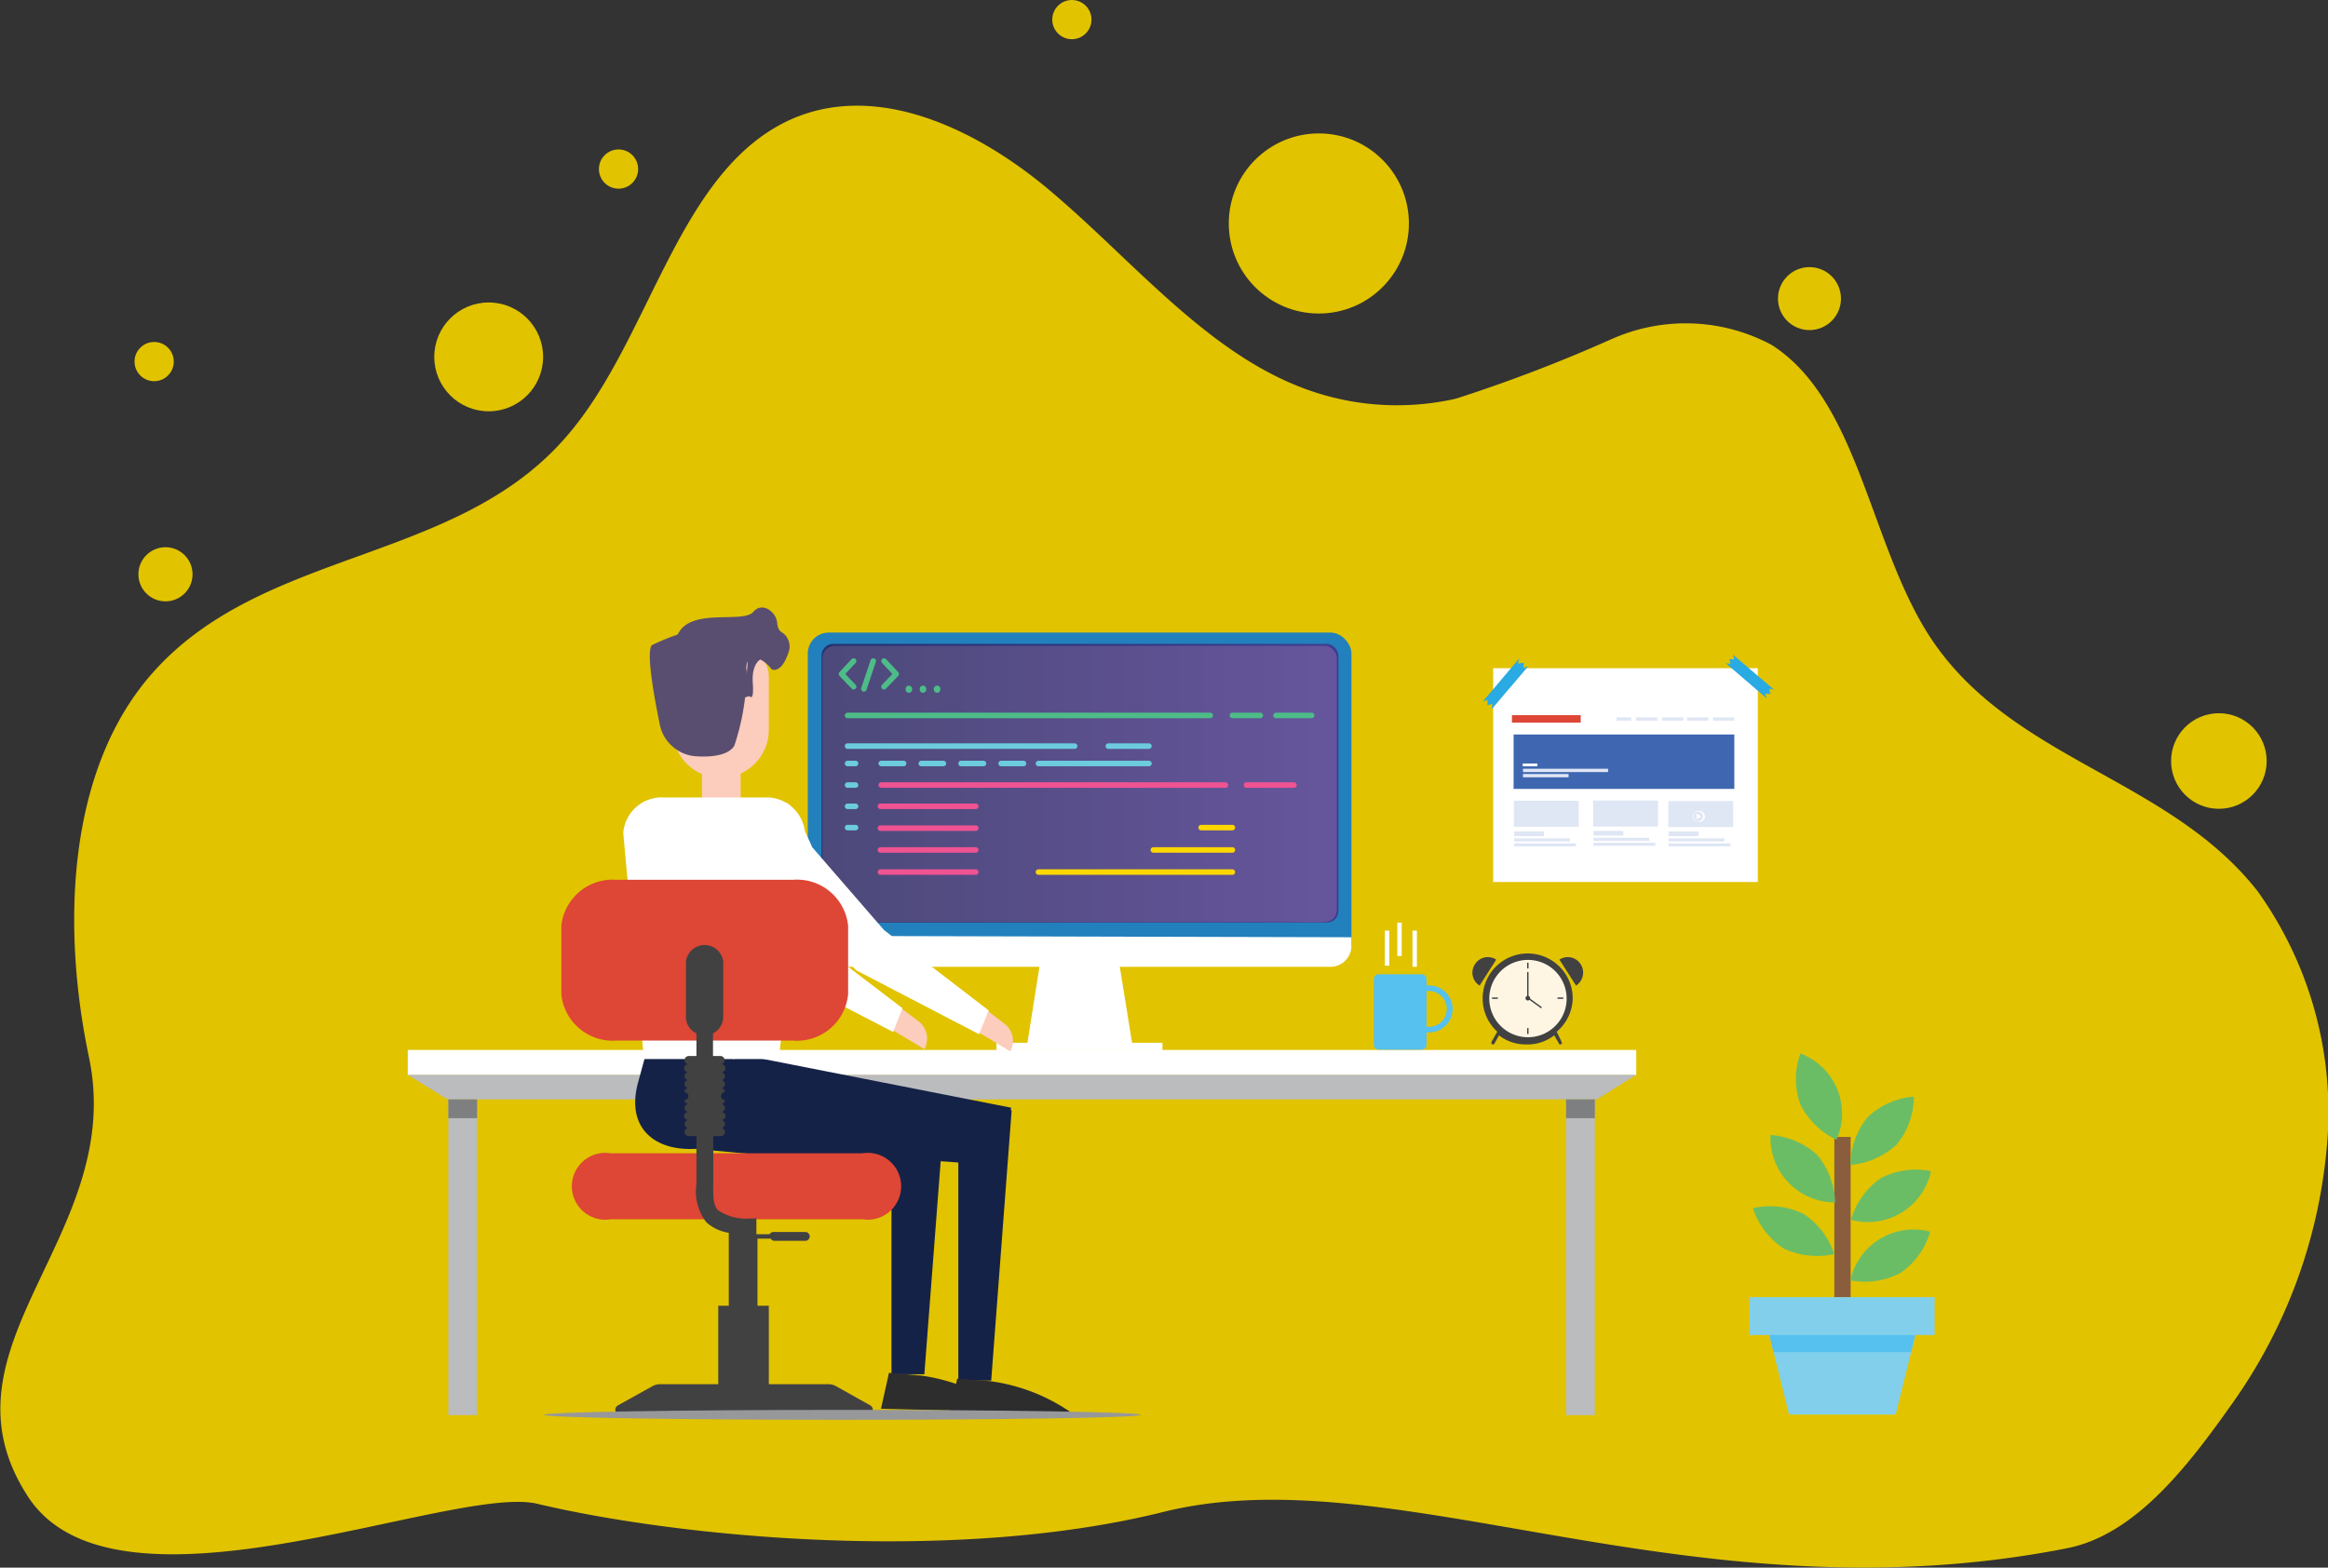 <svg xmlns="http://www.w3.org/2000/svg" xmlns:xlink="http://www.w3.org/1999/xlink" viewBox="0 0 84.27 56.75"><rect x="0" y="0" width="84.27" height="56.75" fill="#333333" stroke="none"/><defs><style>.cls-1{isolation:isolate;}.cls-2{fill:#e1c300;}.cls-3{fill:#fff;}.cls-4{fill:#babcbe;}.cls-5{fill:#6e6f71;opacity:0.8;}.cls-27,.cls-5,.cls-9{mix-blend-mode:multiply;}.cls-27,.cls-6{fill:#56c1ee;}.cls-7{fill:#bfbdbe;mix-blend-mode:darken;}.cls-8{fill:#2280bd;}.cls-9{opacity:0.81;fill:url(#Degradado_sin_nombre_28);}.cls-10,.cls-12,.cls-13,.cls-14{fill:none;stroke-linecap:round;stroke-linejoin:round;stroke-width:0.2px;}.cls-10{stroke:#4ebc88;}.cls-11{fill:#4ebc88;}.cls-12{stroke:#6cccde;}.cls-13{stroke:#ef5392;}.cls-14{stroke:#fed700;}.cls-15{fill:#152247;}.cls-16{fill:#fcccbc;}.cls-17{fill:#594e70;}.cls-18{fill:#2d2d2d;}.cls-19{fill:#de4635;}.cls-20{fill:#414142;}.cls-21{fill:#fef6e3;}.cls-22{fill:#2aaae2;}.cls-23{fill:#3f67b1;}.cls-24{fill:#dfe6f4;}.cls-25{fill:#979899;}.cls-26{fill:#82cfec;}.cls-28{fill:#8a5e3c;}.cls-29{fill:#6bbd65;}</style><linearGradient id="Degradado_sin_nombre_28" x1="29.74" y1="28.36" x2="48.45" y2="28.36" gradientUnits="userSpaceOnUse"><stop offset="0" stop-color="#231f5b"/><stop offset="1" stop-color="#432e86"/></linearGradient></defs><title>Drupal Developers Studio_1</title><g class="cls-1"><g id="Layer_2" data-name="Layer 2"><g id="Layer_1-2" data-name="Layer 1"><path class="cls-2" d="M74.82,56.05c2.45-.48,4.34-2.92,5.94-5.18a18.86,18.86,0,0,0,3.45-9.17,13.72,13.72,0,0,0-2.49-9.44c-3.24-4.13-8.92-4.73-11.85-9.19-2.2-3.37-2.58-8.58-5.75-10.59a6.59,6.59,0,0,0-5.77-.21,55.37,55.37,0,0,1-5.64,2.16,9.61,9.61,0,0,1-5.89-.52c-3.34-1.4-5.91-4.56-8.8-7S31.27,2.76,28.09,4.6c-3.68,2.13-4.66,7.86-7.61,11.23-4,4.61-11,4-15,8.58-3,3.43-3.28,9-2.26,13.86C4.58,44.73-2.51,48.73,1,54.16c3.17,4.94,15.38-.45,18.45.28,5.14,1.22,15.08,2.18,22.64.3C50.45,52.65,61.16,58.74,74.82,56.05Z"/><circle class="cls-2" cx="17.69" cy="12.92" r="1.97"/><circle class="cls-2" cx="65.5" cy="10.81" r="1.14"/><circle class="cls-2" cx="22.39" cy="6.12" r="0.71"/><circle class="cls-2" cx="80.32" cy="27.55" r="1.73"/><circle class="cls-2" cx="5.99" cy="20.79" r="0.98"/><circle class="cls-2" cx="47.74" cy="8.09" r="3.26"/><circle class="cls-2" cx="38.8" cy="0.71" r="0.71"/><circle class="cls-2" cx="5.58" cy="13.09" r="0.71"/><rect class="cls-3" x="14.76" y="38.01" width="44.47" height="0.91"/><polygon class="cls-4" points="57.8 39.8 16.2 39.8 14.76 38.91 59.23 38.91 57.8 39.8"/><rect class="cls-4" x="16.23" y="39.8" width="1.04" height="11.43"/><rect class="cls-4" x="56.69" y="39.8" width="1.04" height="11.43"/><rect class="cls-5" x="56.69" y="39.8" width="1.04" height="0.68"/><rect class="cls-5" x="16.23" y="39.8" width="1.04" height="0.68"/><path class="cls-6" d="M51.64,35.68h0v-.23a.18.18,0,0,0-.18-.18H49.91a.18.18,0,0,0-.18.18v2.37a.18.18,0,0,0,.18.18h1.55a.18.18,0,0,0,.18-.18v-.45h0a.85.85,0,1,0,0-1.69Zm0,1.49h0V35.88h0a.65.65,0,1,1,0,1.29Z"/><path class="cls-3" d="M50.58,34.61h.16V33.4h-.16Zm-.45.35h.16V33.69h-.16Zm1-1.27V35h.16V33.69Z"/><polygon class="cls-7" points="43.22 30.35 43.04 29.26 40.33 29.26 40.14 30.35 43.22 30.35"/><polygon class="cls-3" points="41 37.88 37.17 37.88 37.72 34.41 40.44 34.41 41 37.88"/><rect class="cls-8" x="29.24" y="22.9" width="19.68" height="12.05" rx="0.76" ry="0.76"/><rect class="cls-3" x="29.77" y="23.38" width="18.62" height="10" rx="0.44" ry="0.44"/><rect class="cls-3" x="36.07" y="37.75" width="6.01" height="0.27"/><path class="cls-3" d="M29.24,33.88v.31A.76.76,0,0,0,30,35H48.16a.76.76,0,0,0,.76-.76v-.31Z"/><rect class="cls-9" x="29.74" y="23.31" width="18.71" height="10.09" rx="0.42" ry="0.42"/><polyline class="cls-10" points="30.9 23.93 30.46 24.4 30.9 24.86"/><polyline class="cls-10" points="32 23.93 32.44 24.4 32 24.86"/><line class="cls-10" x1="31.27" y1="24.94" x2="31.61" y2="23.93"/><ellipse class="cls-11" cx="32.9" cy="24.95" rx="0.12" ry="0.13"/><ellipse class="cls-11" cx="33.41" cy="24.95" rx="0.12" ry="0.13"/><ellipse class="cls-11" cx="33.92" cy="24.95" rx="0.12" ry="0.13"/><line class="cls-10" x1="30.68" y1="25.9" x2="43.81" y2="25.9"/><line class="cls-10" x1="44.61" y1="25.9" x2="45.62" y2="25.9"/><line class="cls-10" x1="46.19" y1="25.9" x2="47.48" y2="25.9"/><line class="cls-12" x1="30.68" y1="27.01" x2="38.9" y2="27.01"/><line class="cls-12" x1="40.12" y1="27.01" x2="41.59" y2="27.01"/><line class="cls-12" x1="41.59" y1="27.64" x2="37.59" y2="27.64"/><line class="cls-12" x1="37.05" y1="27.64" x2="36.24" y2="27.64"/><line class="cls-12" x1="35.6" y1="27.64" x2="34.79" y2="27.64"/><line class="cls-12" x1="34.15" y1="27.64" x2="33.35" y2="27.64"/><line class="cls-12" x1="32.71" y1="27.64" x2="31.9" y2="27.64"/><line class="cls-13" x1="44.36" y1="28.42" x2="31.9" y2="28.42"/><line class="cls-12" x1="30.97" y1="27.64" x2="30.68" y2="27.64"/><line class="cls-12" x1="30.97" y1="28.42" x2="30.68" y2="28.42"/><line class="cls-12" x1="30.97" y1="29.19" x2="30.68" y2="29.19"/><line class="cls-12" x1="30.97" y1="29.96" x2="30.68" y2="29.96"/><line class="cls-13" x1="45.12" y1="28.42" x2="46.84" y2="28.42"/><line class="cls-13" x1="31.87" y1="29.19" x2="35.32" y2="29.19"/><line class="cls-13" x1="31.87" y1="29.98" x2="35.32" y2="29.98"/><line class="cls-13" x1="31.87" y1="30.77" x2="35.32" y2="30.77"/><line class="cls-13" x1="31.87" y1="31.57" x2="35.32" y2="31.57"/><line class="cls-14" x1="37.59" y1="31.57" x2="44.61" y2="31.57"/><line class="cls-14" x1="41.75" y1="30.77" x2="44.61" y2="30.77"/><line class="cls-14" x1="43.48" y1="29.96" x2="44.61" y2="29.96"/><path class="cls-15" d="M33.4,40l-.57,2.3-7.67-.71c-1.4.08-2.49-.7-2.08-2.34l.45-1.65Z"/><path class="cls-15" d="M36.6,40.1l-.17,2.11-7.65-.55c-1.6-.14-2.73-.78-2.46-2.15l.31-1.37Z"/><path class="cls-16" d="M25.82,27.36h.59a.41.41,0,0,1,.41.41v2.07a0,0,0,0,1,0,0h-1.4a0,0,0,0,1,0,0V27.76a.41.41,0,0,1,.41-.41Z" transform="translate(52.23 57.19) rotate(180)"/><path class="cls-16" d="M32.16,37.2l1.3.78h0a.79.79,0,0,0-.2-1l-.66-.5Z"/><path class="cls-3" d="M25.07,29.71s-.77,1.87,0,2.55,2.81,2.79,2.81,2.79l4.45,2.31.34-.86-3.82-2.91-2.59-3s-.82-1.87-1-1.57A3.15,3.15,0,0,0,25.07,29.71Z"/><path class="cls-3" d="M28.19,38.34H23.31l-.75-8.19a1.4,1.4,0,0,1,1.49-1.28h3.6a1.4,1.4,0,0,1,1.49,1.28Z"/><path class="cls-16" d="M25.49,23.38H26.7a1.13,1.13,0,0,1,1.13,1.13v1.91a1.74,1.74,0,0,1-1.74,1.74h0a1.74,1.74,0,0,1-1.74-1.74V24.51a1.13,1.13,0,0,1,1.13-1.13Z"/><path class="cls-17" d="M24.5,24.44s-.39-1.26.29-1.79,2.16-.12,2.48-.5.82,0,.86.38.17.31.31.48a.62.62,0,0,1,.1.62c-.08.23-.27.7-.6.61,0,0-.38-.54-.83-.42s-.36.34-.92.25-.84-.8-1.11-.36S24.65,24.46,24.5,24.44Z"/><path class="cls-16" d="M35.27,37.28l1.3.78h0a.78.78,0,0,0-.21-1l-.65-.5Z"/><path class="cls-3" d="M28.18,29.78s-.78,1.88,0,2.56S31,35.13,31,35.13l4.44,2.31.35-.86L32,33.67l-2.6-3s-.81-1.88-1-1.57A3.15,3.15,0,0,0,28.18,29.78Z"/><polygon class="cls-15" points="33.46 49.75 32.27 49.75 32.27 39.97 34.21 39.97 33.46 49.75"/><polygon class="cls-15" points="35.88 49.98 34.69 49.98 34.69 40.2 36.62 40.2 35.88 49.98"/><path class="cls-17" d="M27.7,23.79l-.17.08s-.33.15-.28.86-.12.47-.12.47l-.17.05.15-1.81.38.23a.5.5,0,0,0-.46.62A8.66,8.66,0,0,1,26.58,27c-.23.37-.9.41-1.36.38a1.4,1.4,0,0,1-.78-.28h0a1.42,1.42,0,0,1-.55-.84c-.18-.88-.51-2.6-.3-2.9a7.53,7.53,0,0,1,2.5-.73,1.41,1.41,0,0,1,1.26.41l.18.18v.36"/><path class="cls-18" d="M32.18,49.7,31.89,51l4.6.11a6.69,6.69,0,0,0-3.13-1.31Z"/><path class="cls-18" d="M34.65,49.91l-.29,1.27,4.6.09A6.71,6.71,0,0,0,35.84,50Z"/><path class="cls-19" d="M28.7,31.85H22.32a1.87,1.87,0,0,0-2,1.66V36a1.87,1.87,0,0,0,2,1.67H28.7a1.86,1.86,0,0,0,2-1.67V33.51A1.86,1.86,0,0,0,28.7,31.85Z"/><path class="cls-19" d="M31.22,41.75H22.1a1.21,1.21,0,1,0,0,2.39h9.12a1.21,1.21,0,1,0,0-2.39Z"/><path class="cls-20" d="M26.11,38.53a.16.16,0,0,0,.12-.15.15.15,0,0,0-.15-.15h-.27v-.82a.67.67,0,0,0,.37-.6v-2a.68.68,0,0,0-1.35,0v2a.66.66,0,0,0,.38.6v.82h-.28a.15.15,0,0,0-.15.15.16.16,0,0,0,.12.15.14.14,0,0,0,0,.28.16.16,0,0,0-.12.15.14.14,0,0,0,.12.14.15.15,0,0,0-.12.15.14.14,0,0,0,.12.14.15.15,0,0,0-.12.15.14.14,0,0,1,0,.28.15.15,0,0,0,.12.15.14.14,0,0,0-.12.14.16.16,0,0,0,.12.15.14.14,0,0,0,0,.28.16.16,0,0,0-.12.15.14.14,0,0,0,.12.14.16.16,0,0,0-.12.15.15.15,0,0,0,.15.15h.28v1.55c0,.06,0,.12,0,.18a1.83,1.83,0,0,0,.36,1.39,1.57,1.57,0,0,0,.81.38v2.64H26v2.84h-2.1a.58.58,0,0,0-.26.06l-1.26.7a.19.19,0,0,0,.1.36h8.92a.19.19,0,0,0,.09-.36l-1.25-.7a.58.58,0,0,0-.26-.06H27.83V47.27h-.41V44.84h.48a.16.16,0,0,0,.14.08h1.11a.16.16,0,0,0,0-.32H28a.16.16,0,0,0-.14.08h-.48v-.57h-.18A1.87,1.87,0,0,1,26,43.82c-.18-.18-.19-.48-.18-1V41.13h.27a.15.15,0,0,0,.15-.15.16.16,0,0,0-.12-.15.14.14,0,0,0,.12-.14.16.16,0,0,0-.12-.15.14.14,0,0,0,0-.28.16.16,0,0,0,.12-.15.14.14,0,0,0-.12-.14.15.15,0,0,0,.12-.15.14.14,0,0,1,0-.28.15.15,0,0,0-.12-.15.14.14,0,0,0,.12-.14.15.15,0,0,0-.12-.15.14.14,0,0,0,.12-.14.16.16,0,0,0-.12-.15.14.14,0,0,0,0-.28Z"/><path class="cls-21" d="M56.82,36.14a1.52,1.52,0,1,1-1.52-1.52A1.52,1.52,0,0,1,56.82,36.14Z"/><path class="cls-20" d="M55.39,36.14a.09.09,0,0,1-.09.08.09.09,0,0,1-.08-.08.09.09,0,0,1,.08-.09A.09.09,0,0,1,55.39,36.14Z"/><path class="cls-20" d="M53.39,34.91a.55.55,0,0,0,.17.77l.6-.94A.55.55,0,0,0,53.39,34.91Zm3.83,0a.55.55,0,0,0-.77-.17l.6.94A.56.56,0,0,0,57.22,34.91Zm-.29,1.24a1.63,1.63,0,1,0-2.73,1.2L54,37.7a.08.08,0,0,0,0,.09.06.06,0,0,0,.09,0l.17-.31a1.58,1.58,0,0,0,1,.33,1.56,1.56,0,0,0,1-.33l.18.31s0,.05.08,0,0,0,0-.09l-.17-.35A1.62,1.62,0,0,0,56.93,36.15Zm-1.63,1.4a1.4,1.4,0,1,1,1.41-1.4A1.4,1.4,0,0,1,55.3,37.55Z"/><rect class="cls-20" x="55.28" y="34.85" width="0.05" height="0.21"/><rect class="cls-20" x="55.28" y="35.19" width="0.05" height="0.93"/><rect class="cls-20" x="55.52" y="36" width="0.05" height="0.62" transform="translate(117.44 12.36) rotate(125.68)"/><rect class="cls-20" x="56.46" y="36.03" width="0.05" height="0.21" transform="translate(92.62 -20.35) rotate(90)"/><rect class="cls-20" x="55.28" y="37.21" width="0.05" height="0.21" transform="translate(110.61 74.64) rotate(180)"/><rect class="cls-20" x="54.1" y="36.03" width="0.05" height="0.21" transform="translate(17.98 90.26) rotate(-90)"/><rect class="cls-3" x="54.05" y="24.19" width="9.58" height="7.74"/><polygon class="cls-22" points="54 25.67 54.02 25.48 53.84 25.53 53.85 25.34 53.68 25.39 54.99 23.84 54.95 24.02 55.16 23.99 55.15 24.18 55.32 24.12 54 25.67"/><polygon class="cls-22" points="62.47 24.01 62.64 24.03 62.6 23.86 62.78 23.87 62.73 23.7 64.22 24.97 64.05 24.93 64.08 25.13 63.9 25.11 63.95 25.28 62.47 24.01"/><rect class="cls-23" x="54.79" y="26.59" width="7.99" height="1.97"/><rect class="cls-24" x="54.8" y="28.99" width="2.35" height="0.94"/><rect class="cls-3" x="55.12" y="27.64" width="0.53" height="0.1"/><rect class="cls-24" x="55.13" y="27.83" width="3.08" height="0.12"/><rect class="cls-24" x="55.13" y="28.02" width="1.65" height="0.12"/><rect class="cls-24" x="58.52" y="25.97" width="0.53" height="0.12"/><rect class="cls-24" x="59.22" y="25.97" width="0.77" height="0.12"/><rect class="cls-24" x="60.16" y="25.97" width="0.77" height="0.12"/><rect class="cls-24" x="61.07" y="25.97" width="0.77" height="0.12"/><rect class="cls-24" x="62.01" y="25.97" width="0.77" height="0.12"/><rect class="cls-19" x="54.73" y="25.89" width="2.49" height="0.27"/><rect class="cls-24" x="54.81" y="30.1" width="1.08" height="0.17"/><rect class="cls-24" x="54.81" y="30.35" width="2.02" height="0.11"/><rect class="cls-24" x="54.81" y="30.53" width="2.24" height="0.11"/><rect class="cls-24" x="57.67" y="28.98" width="2.35" height="0.94"/><rect class="cls-24" x="57.68" y="30.08" width="1.08" height="0.17"/><rect class="cls-24" x="57.68" y="30.33" width="2.02" height="0.11"/><rect class="cls-24" x="57.68" y="30.51" width="2.24" height="0.11"/><rect class="cls-24" x="60.39" y="29" width="2.35" height="0.94"/><rect class="cls-24" x="60.4" y="30.1" width="1.08" height="0.17"/><rect class="cls-24" x="60.4" y="30.35" width="2.02" height="0.11"/><rect class="cls-24" x="60.4" y="30.53" width="2.24" height="0.11"/><polygon class="cls-3" points="61.41 29.45 61.59 29.56 61.41 29.66 61.41 29.45"/><path class="cls-3" d="M61.47,29.36a.2.2,0,0,0-.19.2.2.2,0,0,0,.19.19.2.2,0,1,0,0-.39Zm0,.37a.17.17,0,0,1-.17-.17.17.17,0,0,1,.17-.18.18.18,0,0,1,.18.18A.18.18,0,0,1,61.47,29.73Z"/><ellipse class="cls-25" cx="30.49" cy="51.22" rx="10.8" ry="0.18"/><polygon class="cls-26" points="68.62 51.21 64.76 51.21 63.74 47.09 69.64 47.09 68.62 51.21"/><polygon class="cls-27" points="63.97 48.03 64.2 48.95 69.18 48.95 69.4 48.03 63.97 48.03"/><rect class="cls-28" x="66.4" y="41.16" width="0.59" height="5.8"/><rect class="cls-26" x="63.34" y="46.96" width="6.69" height="1.37"/><path class="cls-29" d="M69.9,42.4A2.34,2.34,0,0,1,67,44.16a2.79,2.79,0,0,1,1.07-1.5A2.71,2.71,0,0,1,69.9,42.4Z"/><path class="cls-29" d="M69.87,44.59a2.75,2.75,0,0,1-1.07,1.49,2.78,2.78,0,0,1-1.82.27,2.34,2.34,0,0,1,2.89-1.76Z"/><path class="cls-29" d="M69.28,39.7a2.74,2.74,0,0,1-.62,1.73,2.79,2.79,0,0,1-1.68.74,2.79,2.79,0,0,1,.63-1.73A2.75,2.75,0,0,1,69.28,39.7Z"/><path class="cls-29" d="M66.4,45.4a2.85,2.85,0,0,1-1.83-.2,2.82,2.82,0,0,1-1.12-1.46,2.78,2.78,0,0,1,1.83.2A2.82,2.82,0,0,1,66.4,45.4Z"/><path class="cls-29" d="M66.43,43.53a2.34,2.34,0,0,1-2.34-2.44,2.79,2.79,0,0,1,1.69.72A2.84,2.84,0,0,1,66.43,43.53Z"/><path class="cls-29" d="M65.17,38.14a2.73,2.73,0,0,0,0,1.84,2.78,2.78,0,0,0,1.31,1.28,2.33,2.33,0,0,0-1.3-3.12Z"/></g></g></g></svg>